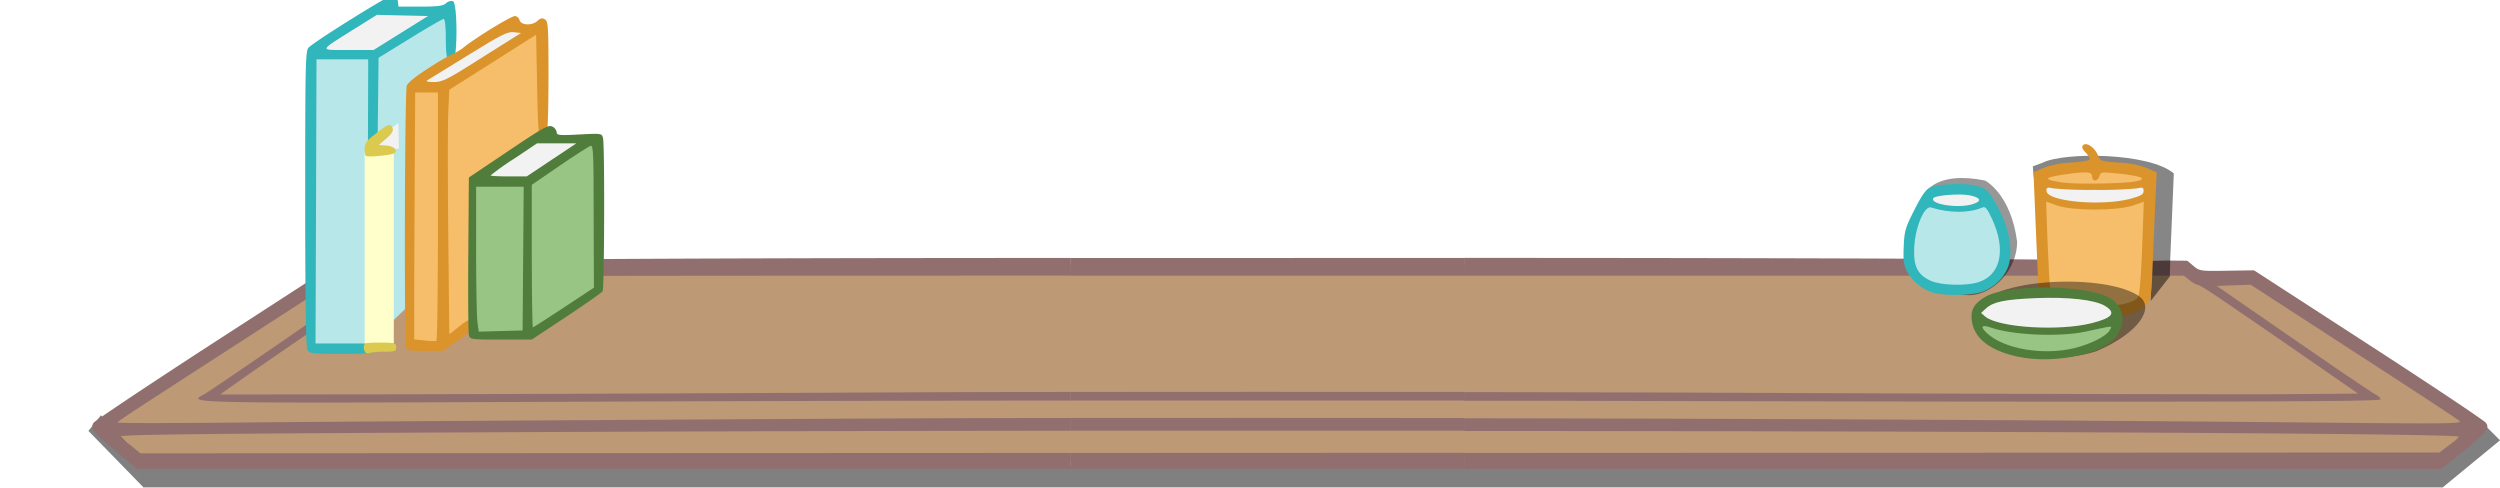 <?xml version="1.0" encoding="UTF-8" standalone="no"?>
<svg
   xmlns:dc="http://purl.org/dc/elements/1.1/"
   xmlns:cc="http://creativecommons.org/ns#"
   xmlns:rdf="http://www.w3.org/1999/02/22-rdf-syntax-ns#"
   xmlns:svg="http://www.w3.org/2000/svg"
   xmlns="http://www.w3.org/2000/svg"
   xmlns:sodipodi="http://sodipodi.sourceforge.net/DTD/sodipodi-0.dtd"
   xmlns:inkscape="http://www.inkscape.org/namespaces/inkscape"
   viewBox="0 0 870.951 169.921"
   version="1.1"
   id="svg86"
   sodipodi:docname="Bottom Shelf.svg"
   inkscape:version="0.92.4 (5da689c313, 2019-01-14)"
   width="870.951"
   height="169.921">
  <sodipodi:namedview
     pagecolor="#ffffff"
     bordercolor="#666666"
     borderopacity="1"
     objecttolerance="10"
     gridtolerance="10"
     guidetolerance="10"
     inkscape:pageopacity="0"
     inkscape:pageshadow="2"
     inkscape:window-width="1910"
     inkscape:window-height="524"
     id="namedview88"
     showgrid="false"
     inkscape:zoom="1.0813249"
     inkscape:cx="157.26392"
     inkscape:cy="60.363538"
     inkscape:window-x="1922"
     inkscape:window-y="1603"
     inkscape:window-maximized="0"
     inkscape:current-layer="_3rd_shelf"
     inkscape:snap-global="false"
     inkscape:lockguides="true" />
  <defs
     id="defs4">
    <style
       id="style2">.cls-1{fill:#bd9975;}.cls-2{fill:#916f6f;}.cls-3{fill:#30b6bb;}.cls-4{fill:#f2f2f2;}.cls-5{fill:#b8e7e9;}.cls-6{fill:#da942b;}.cls-7{fill:#f6bd6a;}.cls-8{fill:#507d3b;}.cls-9{fill:#98c583;}.cls-10{fill:#ffffcb;}.cls-11{fill:#dbca4d;}</style>
    <filter
       style="color-interpolation-filters:sRGB"
       inkscape:label="Drop Shadow"
       id="filter1630">
      <feFlood
         flood-opacity="0.498"
         flood-color="rgb(0,0,0)"
         result="flood"
         id="feFlood1620" />
      <feComposite
         in="flood"
         in2="SourceGraphic"
         operator="in"
         result="composite1"
         id="feComposite1622" />
      <feGaussianBlur
         in="composite1"
         stdDeviation="0"
         result="blur"
         id="feGaussianBlur1624" />
      <feOffset
         dx="7.4"
         dy="1.4"
         result="offset"
         id="feOffset1626" />
      <feComposite
         in="offset"
         in2="offset"
         operator="atop"
         result="composite2"
         id="feComposite1628" />
    </filter>
    <filter
       style="color-interpolation-filters:sRGB"
       inkscape:label="Drop Shadow"
       id="filter1671">
      <feFlood
         flood-opacity="0.498"
         flood-color="rgb(0,0,0)"
         result="flood"
         id="feFlood1661" />
      <feComposite
         in="flood"
         in2="SourceGraphic"
         operator="in"
         result="composite1"
         id="feComposite1663" />
      <feGaussianBlur
         in="composite1"
         stdDeviation="0"
         result="blur"
         id="feGaussianBlur1665" />
      <feOffset
         dx="7.4"
         dy="1.4"
         result="offset"
         id="feOffset1667" />
      <feComposite
         in="offset"
         in2="offset"
         operator="atop"
         result="fbSourceGraphic"
         id="feComposite1669" />
      <feColorMatrix
         result="fbSourceGraphicAlpha"
         in="fbSourceGraphic"
         values="0 0 0 -1 0 0 0 0 -1 0 0 0 0 -1 0 0 0 0 1 0"
         id="feColorMatrix1673" />
      <feFlood
         id="feFlood1675"
         flood-opacity="0.498"
         flood-color="rgb(0,0,0)"
         result="flood"
         in="fbSourceGraphic" />
      <feComposite
         in2="fbSourceGraphic"
         id="feComposite1677"
         in="flood"
         operator="in"
         result="composite1" />
      <feGaussianBlur
         id="feGaussianBlur1679"
         in="composite1"
         stdDeviation="0"
         result="blur" />
      <feOffset
         id="feOffset1681"
         dx="7.4"
         dy="1.4"
         result="offset" />
      <feComposite
         in2="offset"
         id="feComposite1683"
         in="offset"
         operator="atop"
         result="composite2" />
    </filter>
    <filter
       style="color-interpolation-filters:sRGB"
       inkscape:label="Drop Shadow"
       id="filter1723">
      <feFlood
         flood-opacity="0.498"
         flood-color="rgb(0,0,0)"
         result="flood"
         id="feFlood1713" />
      <feComposite
         in="flood"
         in2="SourceGraphic"
         operator="in"
         result="composite1"
         id="feComposite1715" />
      <feGaussianBlur
         in="composite1"
         stdDeviation="0"
         result="blur"
         id="feGaussianBlur1717" />
      <feOffset
         dx="7.4"
         dy="1.4"
         result="offset"
         id="feOffset1719" />
      <feComposite
         in="offset"
         in2="offset"
         operator="atop"
         result="composite2"
         id="feComposite1721" />
    </filter>
    <filter
       style="color-interpolation-filters:sRGB;"
       inkscape:label="Drop Shadow"
       id="filter2186">
      <feFlood
         flood-opacity="0.498"
         flood-color="rgb(0,0,0)"
         result="flood"
         id="feFlood2176" />
      <feComposite
         in="flood"
         in2="SourceGraphic"
         operator="in"
         result="composite1"
         id="feComposite2178" />
      <feGaussianBlur
         in="composite1"
         stdDeviation="0"
         result="blur"
         id="feGaussianBlur2180" />
      <feOffset
         dx="4.1"
         dy="-1.9"
         result="offset"
         id="feOffset2182" />
      <feComposite
         in="SourceGraphic"
         in2="offset"
         operator="over"
         result="composite2"
         id="feComposite2184" />
    </filter>
    <filter
       style="color-interpolation-filters:sRGB;"
       inkscape:label="Drop Shadow"
       id="filter2198">
      <feFlood
         flood-opacity="0.498"
         flood-color="rgb(0,0,0)"
         result="flood"
         id="feFlood2188" />
      <feComposite
         in="flood"
         in2="SourceGraphic"
         operator="in"
         result="composite1"
         id="feComposite2190" />
      <feGaussianBlur
         in="composite1"
         stdDeviation="0"
         result="blur"
         id="feGaussianBlur2192" />
      <feOffset
         dx="4.1"
         dy="-1.9"
         result="offset"
         id="feOffset2194" />
      <feComposite
         in="SourceGraphic"
         in2="offset"
         operator="over"
         result="composite2"
         id="feComposite2196" />
    </filter>
    <filter
       style="color-interpolation-filters:sRGB;"
       inkscape:label="Drop Shadow"
       id="filter2210">
      <feFlood
         flood-opacity="0.498"
         flood-color="rgb(0,0,0)"
         result="flood"
         id="feFlood2200" />
      <feComposite
         in="flood"
         in2="SourceGraphic"
         operator="in"
         result="composite1"
         id="feComposite2202" />
      <feGaussianBlur
         in="composite1"
         stdDeviation="0"
         result="blur"
         id="feGaussianBlur2204" />
      <feOffset
         dx="4.1"
         dy="-1.9"
         result="offset"
         id="feOffset2206" />
      <feComposite
         in="SourceGraphic"
         in2="offset"
         operator="over"
         result="composite2"
         id="feComposite2208" />
    </filter>
  </defs>
  <g
     id="Layer_2"
     data-name="Layer 2"
     transform="translate(32.165,0.032)">
    <g
       id="_3rd_shelf"
       data-name="3rd shelf">
      <rect
         class="cls-1"
         x="332.149"
         y="92.03"
         width="153.578"
         height="69.06"
         id="rect6"
         style="fill:#bd9975;stroke-width:1" />
      <path
         class="cls-1"
         d="m 829.49,147.89 -14.39,13.19 -100.4,-0.63 v 0.64 H 477.88 V 92 H 714.7 v 0.1 l 11.81,-0.1 3.94,3.08 19.19,0.52 z"
         id="path8"
         inkscape:connector-curvature="0"
         style="fill:#bd9975" />
      <path
         class="cls-1"
         d="m 120.46,92 h 220.19 v 69.06 H 120.46 v -0.64 l -103,0.64 L 3,147.9 82.89,95.64 102.08,95.12 106,92 l 14.44,0.12 z"
         id="path10"
         inkscape:connector-curvature="0"
         style="fill:#bd9975" />
      <path
         class="cls-7"
         d="m 676.024,57.922 3.335,-1.238 c 7.527,-3.826 37.342,-3.585 45.789,3.713 l -1.276,30.453 c -18.797,2.852 -45.911,0.049 -47.847,-32.927 z"
         id="path36-6"
         inkscape:connector-curvature="0"
         style="fill:#000000;fill-opacity:0.475;stroke-width:1"
         sodipodi:nodetypes="cccccc" />
      <g
         id="g957">
        <path
           inkscape:connector-curvature="0"
           id="path925-7"
           d="m 17.662,169.6 -19.025,-19.512 4.373,-5.458 14.651,15.828 z"
           style="fill:#000000;fill-opacity:0.498;stroke:none;stroke-width:1px;stroke-linecap:butt;stroke-linejoin:miter;stroke-opacity:1" />
        <rect
           y="161.916"
           x="17.656"
           height="7.847"
           width="801.06"
           id="rect906"
           style="fill:#000000;fill-opacity:0.498;stroke:none;stroke-width:5.5;stroke-linecap:round;stroke-miterlimit:4;stroke-dasharray:none;stroke-opacity:1" />
        <path
           inkscape:connector-curvature="0"
           id="path925"
           d="m 818.672,169.889 20.114,-16.531 -4.624,-4.624 -15.49,13.409 z"
           style="fill:#000000;fill-opacity:0.498;stroke:none;stroke-width:1px;stroke-linecap:butt;stroke-linejoin:miter;stroke-opacity:1" />
      </g>
      <path
         id="Right_Shelf_Outline"
         data-name="Right Shelf Outline"
         class="cls-2"
         d="m 833,151 a 81,81 0 0 1 -8.28,7.29 l -6.41,5.06 H 477.88 v -5.59 l 339.81,-0.15 3.5,-2.67 a 20.51,20.51 0 0 0 3.33,-2.83 c -1.14,-1.14 -163.41,-1.93 -346.64,-2 v -4.43 c 104.83,0.14 214.56,0.68 304,1.57 38.42,0.38 43.78,0.3 42.84,-0.61 -0.6,-0.58 -17.21,-11.48 -36.93,-24.22 l -35.85,-23.26 -11.82,0.42 26.57,18.36 c 14.61,10.09 27.5,18.82 28.63,19.39 1.13,0.57 1.95,1.38 1.81,1.8 -0.28,0.86 -75.55,1 -297.13,0.44 h -22.12 v -3 c 35,0.05 69.5,0.13 99.88,0.26 88.5,0.37 172.32,0.57 186.25,0.46 l 25.33,-0.21 -18.78,-13 c -30.95,-21.36 -36.15,-24.84 -37,-24.84 a 7.93,7.93 0 0 1 -2.87,-1.62 L 728.63,96 H 477.88 v -6.19 c 81.5,0 156.27,0.21 189.78,0.49 l 62.17,0.5 2.17,1.82 c 2.09,1.77 2.45,1.82 11.62,1.67 L 753.08,94.14 793,120 c 22,14.24 40.38,26.52 40.89,27.29 0.84,1.24 0.71,1.71 -0.89,3.71 z"
         inkscape:connector-curvature="0"
         style="fill:#916f6f" />
      <g
         id="Shelf_Middle"
         data-name="Shelf Middle">
        <polygon
           class="cls-2"
           points="340.65,163.3 340.65,157.76 419.08,157.73 477.88,157.71 477.88,163.3 "
           id="polygon14"
           style="fill:#916f6f" />
        <path
           class="cls-2"
           d="M 477.88,145.59 V 150 c -45.17,0 -91.37,0 -137.23,0 v -4.43 c 43.94,-0.02 90.19,-0.03 137.23,0.02 z"
           id="path16"
           inkscape:connector-curvature="0"
           style="fill:#916f6f" />
        <path
           class="cls-2"
           d="m 477.88,136.51 v 3 c -39.88,0 -88,0 -137.23,0 v -3 c 42.35,-0.05 90.07,-0.05 137.23,0 z"
           id="path18"
           inkscape:connector-curvature="0"
           style="fill:#916f6f" />
        <path
           class="cls-2"
           d="M 477.88,89.83 V 96 H 340.65 v -6.15 c 44.82,-0.03 91.86,-0.03 137.23,-0.02 z"
           id="path20"
           inkscape:connector-curvature="0"
           style="fill:#916f6f" />
      </g>
      <path
         style="fill:#000000;fill-opacity:0.475;stroke:none;stroke-width:1.002;stroke-linecap:butt;stroke-linejoin:miter;stroke-miterlimit:4;stroke-dasharray:none;stroke-opacity:1"
         d="m 717.127,104.774 6.651,-8.523 0.118,-5.537 -6.371,0.163 z"
         id="path1687-8"
         inkscape:connector-curvature="0"
         sodipodi:nodetypes="ccccc" />
      <g
         id="Bottom_Candles"
         data-name="Bottom Candles">
        <g
           id="Orange_Candle"
           data-name="Orange Candle">
          <path
             class="cls-6"
             d="M 715.78,58.52 A 30.64,30.64 0 0 0 706,56.61 c -6.24,-0.41 -6.42,-0.47 -7.27,-2.53 -1.13,-2.72 -4,-4.7 -5.15,-3.56 -0.61,0.61 -0.42,1.24 0.76,2.49 a 6.08,6.08 0 0 1 1.57,2.43 c 0,0.43 -2.74,0.92 -6.44,1.16 a 31.24,31.24 0 0 0 -9.83,1.91 l -3.38,1.49 0.47,11.33 c 1.49,35.32 1.24,32.55 3.1,34.76 1.64,2 6.08,3.85 10.67,4.56 4.2,0.66 16.57,-0.2 20,-1.37 a 13.66,13.66 0 0 0 5.11,-3.2 c 1.59,-1.88 1.73,-2.82 2.18,-14.15 0.26,-6.68 0.69,-16.59 0.94,-22 l 0.46,-9.89 z"
             id="path30"
             inkscape:connector-curvature="0"
             style="fill:#da942b" />
          <path
             class="cls-7"
             d="m 687,60.75 c 7.85,-1.14 9.67,-1 9.67,0.69 0,1.91 1.94,1.85 2.55,-0.09 0.45,-1.43 0.82,-1.5 5.27,-1.06 9.32,0.92 11.88,1.89 7.48,2.85 -3.66,0.8 -20.66,1.1 -25.28,0.45 -7.25,-1.01 -7.16,-1.77 0.31,-2.84 z"
             id="path32"
             inkscape:connector-curvature="0"
             style="fill:#f6bd6a" />
          <path
             class="cls-4"
             d="m 683.12,65.6 a 138.22,138.22 0 0 0 14.58,0.52 137.93,137.93 0 0 0 14.58,-0.52 c 2,-0.45 2.34,-0.33 2.34,0.87 0,1.2 -0.9,1.66 -3.75,2.51 -10,3 -30.09,1.28 -30.09,-2.54 0,-1.17 0.34,-1.29 2.34,-0.84 z"
             id="path34"
             inkscape:connector-curvature="0"
             style="fill:#f2f2f2" />
          <path
             class="cls-7"
             d="m 714.21,84 c -0.28,7.57 -0.7,15.23 -1,17 -0.43,3.13 -0.56,3.28 -4,4.47 -5,1.69 -18.07,1.69 -23,0 -3.34,-1.15 -3.61,-1.43 -4.05,-4.11 -0.25,-1.59 -0.69,-9.24 -1,-17 l -0.5,-14.13 3.83,1.33 c 5.44,1.88 20.94,1.88 26.38,0 l 3.82,-1.32 z"
             id="path36"
             inkscape:connector-curvature="0"
             style="fill:#f6bd6a" />
        </g>
        <g
           transform="matrix(2.098,0,0,2.293,-647.719,-215.349)"
           id="Blue_Candle-5-5"
           data-name="Blue Candle"
           style="stroke-width:0.456">
          <path
             inkscape:connector-curvature="0"
             class="cls-5"
             d="m 641.476,147.273 c -3.771,1.171 -10.954,1.444 -13.821,0.087 -4.925,-1.422 -6.501,-3.754 -6.538,-6.243 2.694,-5.198 22.379,-5.688 27.562,-2.15 2.613,1.783 -0.337,5.676 -7.203,8.306 z"
             id="path27-1-0"
             style="fill:#000000;fill-opacity:0.41;stroke-width:0.456"
             sodipodi:nodetypes="cccscc" />
        </g>
        <g
           id="Green_Candle"
           data-name="Green Candle">
          <path
             class="cls-8"
             d="m 702.66,103.7 c -8.22,-4.62 -35.55,-4.8 -43.26,-0.29 -3.89,2.28 -5.18,4.66 -4.6,8.49 0.9,6 6.3,10.21 15.86,12.29 12.51,2.73 29.8,-0.75 34.38,-6.91 3.72,-5.02 2.72,-10.71 -2.38,-13.58 z"
             id="path39"
             inkscape:connector-curvature="0"
             style="fill:#507d3b" />
          <path
             class="cls-9"
             d="m 702.78,115.07 c -1.09,2 -6.82,4.88 -12.47,6.22 -10.87,2.56 -24.39,0.22 -30.22,-5.23 -2.56,-2.4 -2,-3.12 1.52,-1.91 7.57,2.6 23.93,3.28 32.83,1.34 10.18,-2.21 9.27,-2.16 8.34,-0.42 z"
             id="path41"
             inkscape:connector-curvature="0"
             style="fill:#98c583" />
          <path
             class="cls-4"
             d="m 696.49,112.56 c -11.3,2.85 -32.21,1.57 -37,-2.27 L 658,109 l 1.67,-1.54 c 2.55,-2.36 6.51,-3.18 17.41,-3.63 11.31,-0.47 20.61,0.58 24.13,2.72 3.95,2.45 2.6,4.16 -4.72,6.01 z"
             id="path43"
             inkscape:connector-curvature="0"
             style="fill:#f2f2f2" />
        </g>
        <g
           transform="matrix(0.972,0,0,2.386,130.291,-270.403)"
           id="Blue_Candle-5"
           data-name="Blue Candle"
           style="stroke-width:0.657">
          <path
             inkscape:connector-curvature="0"
             class="cls-5"
             d="m 533.814,155.985 c 9.142,1.806 22.05,-2.298 22.013,-7.392 -2.244,-7.023 -11.501,-8.92 -11.501,-8.92 -33.957,-2.777 -27.685,10.934 -10.512,16.313 z"
             id="path27-1"
             style="fill:#000000;fill-opacity:0.41;stroke-width:0.657"
             sodipodi:nodetypes="cccc" />
        </g>
        <g
           id="Blue_Candle"
           data-name="Blue Candle">
          <path
             class="cls-3"
             d="m 662.45,69.7 c -2,-3.33 -2.83,-4.06 -5.59,-4.89 -3.84,-1.15 -13.81,-0.82 -16.7,0.55 -1.38,0.66 -3,2.93 -5.4,7.75 -3.16,6.22 -3.48,7.33 -3.71,12.75 -0.2,5 0,6.43 1.28,8.92 a 16,16 0 0 0 9.58,7.32 c 3.56,0.85 10.83,0.81 15,-0.08 4.87,-1 9.54,-5.38 10.78,-10 1.59,-6.02 -0.3,-14.09 -5.24,-22.32 z"
             id="path23"
             inkscape:connector-curvature="0"
             style="fill:#30b6bb" />
          <path
             class="cls-4"
             d="m 641.37,69 c 0.62,-1 9.15,-1.66 12.6,-1 3.87,0.77 4.42,2 1.38,3 -4.83,1.73 -15.35,0.19 -13.98,-2 z"
             id="path25"
             inkscape:connector-curvature="0"
             style="fill:#f2f2f2" />
          <path
             class="cls-5"
             d="m 656.86,98.34 c -4.42,1.32 -13,1 -16.36,-0.53 -4.66,-2.14 -6.08,-5 -5.79,-11.56 0.32,-7.12 3.54,-14.77 5.89,-14 6.39,2 13.21,2 17.87,0 1,-0.44 1.65,0.31 3.38,4.05 4.99,10.78 2.98,19.7 -4.99,22.04 z"
             id="path27"
             inkscape:connector-curvature="0"
             style="fill:#b8e7e9" />
        </g>
      </g>
      <path
         id="Left_Shelf_Outline"
         data-name="Left Shelf Outline"
         class="cls-2"
         d="m 100,99.64 a 24.39,24.39 0 0 0 4.21,-2.52 c 1.12,-1 24,-1.12 236.48,-1.13 v -6.16 c -75,0 -142.39,0.21 -174.09,0.46 l -62.28,0.49 -2,1.7 c -2.42,2 -1.63,1.91 -12.36,1.75 L 81.32,94.09 41.28,120 C 19.3,134.27 0.92,146.53 0.43,147.27 c -1.25,1.87 -0.12,3.28 8.2,10.25 l 6.89,5.78 h 325.13 v -5.54 L 16.74,157.9 13.21,155 a 21.28,21.28 0 0 1 -3.37,-3 c 0.64,-0.65 30.87,-1 138,-1.47 58.89,-0.28 125.38,-0.44 192.81,-0.51 v -4.43 c -31.91,0 -62.33,0.15 -90.39,0.3 -42.32,0.23 -85.72,0.48 -121.54,0.71 -35.82,0.23 -64.08,0.44 -76.1,0.56 -24.06,0.25 -43.74,0.26 -43.74,0 0,-0.47 0.51,-0.81 44.12,-29 l 29.36,-19 5.91,0.21 5.91,0.21 -26.35,18.15 c -14.49,10 -27.36,18.73 -28.6,19.44 -6,3.44 -12.55,3.32 148.39,2.68 43.23,-0.17 99,-0.29 153,-0.33 v -3 c -26.34,0 -50.07,0.1 -69,0.19 -65.54,0.32 -143.45,0.6 -173.12,0.63 l -54,0.06 2.85,-2 C 59.88,126.42 97.66,100.74 100,99.64 Z"
         inkscape:connector-curvature="0"
         style="fill:#916f6f" />
      <g
         id="Bottom_Books"
         data-name="Bottom Books">
        <g
           id="Blue_Book"
           data-name="Blue Book"
           style="filter:url(#filter2186)">
          <path
             class="cls-5"
             d="m 119.81,95.08 -26,25.13 V 21.75 L 120.28,5 Q 120,50 119.81,95.08 Z"
             id="path47"
             inkscape:connector-curvature="0"
             style="fill:#b8e7e9" />
          <path
             class="cls-3"
             d="M 121.52,2.26 A 2.75,2.75 0 0 0 119.12,3 c -1,0.92 -2.89,1.17 -8.93,1.17 h -7.63 l -0.23,-2 C 102.2,1.03 101.6,0.1 100.91,-0.03 99.84,-0.21 74.39,15.6 71.32,18.37 c -1.17,1.07 -1.26,4.51 -1.26,52.56 0,34.06 0.25,51.88 0.75,52.81 0.69,1.28 1.6,1.39 11.64,1.39 9.13,0 11.11,-0.19 12.22,-1.19 1.46,-1.32 1.72,-2.87 0.56,-3.26 C 94.7,120.5 94.65,105.45 95.05,71.23 L 95.62,22 l 11,-6.77 c 6,-3.72 11.3,-6.77 11.7,-6.77 0.4,0 0.73,2.66 0.73,6.66 0,7.06 0.57,8.94 2.44,8.23 1.67,-0.62 1.71,-20.44 0.03,-21.09 z"
             id="path49"
             inkscape:connector-curvature="0"
             style="fill:#30b6bb" />
          <path
             class="cls-5"
             d="m 92,28.11 c 0,3.07 -0.09,25.34 -0.18,49.5 l -0.16,43.92 h -18 L 73.84,72 74,22.53 h 18 z"
             id="path51"
             inkscape:connector-curvature="0"
             style="fill:#b8e7e9" />
          <path
             class="cls-4"
             d="m 103.39,13.35 -9.52,5.94 h -8.84 c -10.27,0 -10.44,0.56 2,-7.25 l 8,-5 8.91,0.21 8.91,0.2 z"
             id="path53"
             inkscape:connector-curvature="0"
             style="fill:#f2f2f2" />
        </g>
        <g
           id="Yellow_Book"
           data-name="Yellow Book">
          <rect
             class="cls-10"
             x="94.88"
             y="52.65"
             width="10.14"
             height="67.01"
             id="rect56"
             style="fill:#ffffcb" />
          <path
             class="cls-11"
             d="m 95.146,122.777 a 3.381,3.306 0 0 1 -0.564,-2.006 c 0,-1.267 0.71,-1.455 5.636,-1.455 5.14,0 5.636,0.154 5.636,1.587 0,1.433 -0.541,1.587 -4.001,1.587 a 22.722,22.218 0 0 0 -5.106,0.419 1.758,1.719 0 0 1 -1.691,-0.132 z"
             id="path58"
             inkscape:connector-curvature="0"
             style="fill:#dbca4d;stroke-width:1" />
          <path
             class="cls-4"
             d="M 106.83,51.73 96,52.64 c 0,-0.58 0,-1.16 -0.07,-1.75 l 10.69,-8.1 z"
             id="path60"
             inkscape:connector-curvature="0"
             style="fill:#f2f2f2" />
          <path
             class="cls-11"
             d="m 95.26,54.32 a 6.18,6.18 0 0 1 -0.38,-2.61 c 0,-1.84 0.68,-2.75 4,-5.28 4.43,-3.42 5,-3.61 5.73,-1.8 0.35,0.9 -0.25,1.91 -2.15,3.55 l -2.63,2.3 2.75,0.22 c 3.25,0.27 4.37,2.46 1.56,3 -3,0.62 -8.44,1 -8.84,0.58 z"
             id="path62"
             inkscape:connector-curvature="0"
             style="fill:#dbca4d" />
        </g>
        <g
           id="Orange_Book"
           data-name="Orange Book"
           style="filter:url(#filter2210)">
          <path
             class="cls-7"
             d="M 152.55,11.84 119,33.51 v 88 L 152.67,91.7 Z"
             id="path65"
             inkscape:connector-curvature="0"
             style="fill:#f6bd6a" />
          <path
             class="cls-6"
             d="m 105.22,122.94 c -0.72,-1.88 -0.5,-89.32 0.23,-91.24 0.42,-1.12 3.45,-3.5 8.27,-6.53 A 75.6,75.6 0 0 1 122,20.4 16.78,16.78 0 0 0 125.74,18 c 4.92,-3.76 16.12,-10.55 17.4,-10.55 a 2,2 0 0 1 1.6,1.44 c 0.59,1.83 4.35,2 6.29,0.21 1,-0.94 1.65,-1.05 2.58,-0.46 1.09,0.7 1.21,2.69 1.21,19.41 0,10.25 -0.24,19.39 -0.54,20.31 -0.3,0.92 -1,1.59 -1.8,1.43 -1.14,-0.22 -1.29,-1.84 -1.62,-18 L 150.5,13.97 135.38,23.55 120.26,33.13 119.9,41 c -0.19,4.34 -0.19,23.51 0,42.61 l 0.36,34.72 3.16,-2.5 c 3.54,-2.79 3.89,-2.9 5,-1.54 1.11,1.36 0.12,2.4 -5.62,6.51 l -4.64,3.33 h -6.26 c -5,0 -6.35,-0.22 -6.7,-1.14 z"
             id="path67"
             inkscape:connector-curvature="0"
             style="fill:#da942b" />
          <path
             class="cls-7"
             d="M 116.3,77.24 V 34.08 h -7.92 l -0.17,30.24 c -0.09,16.63 -0.17,36 -0.18,43 v 12.78 l 3.6,0.38 a 18.38,18.38 0 0 0 4.14,0.14 c 0.3,-0.14 0.54,-19.67 0.54,-43.4 z"
             id="path69"
             inkscape:connector-curvature="0"
             style="fill:#f6bd6a" />
          <path
             class="cls-4"
             d="m 129.26,23.42 c 6.14,-3.88 12.25,-7.73 13.59,-8.55 l 2.42,-1.49 -2.51,-0.3 c -2.18,-0.25 -4.25,0.78 -15.74,7.88 l -14.32,8.82 c -0.75,0.46 -0.11,0.66 2.16,0.67 2.88,0 4.5,-0.77 14.4,-7 z"
             id="path71"
             inkscape:connector-curvature="0"
             style="fill:#f2f2f2" />
        </g>
        <g
           id="Green_Book"
           data-name="Green Book"
           style="filter:url(#filter2198)">
          <path
             class="cls-8"
             d="m 173.82,50 c -0.43,-1.68 -0.48,-1.69 -8.28,-1.28 -6.93,0.37 -7.86,0.28 -7.86,-0.75 a 2.75,2.75 0 0 0 -1.5,-2 c -1.32,-0.71 -3.2,0.33 -15.3,8.46 l -13.8,9.27 -0.2,26.61 c -0.11,14.64 0,27.34 0.19,28.23 0.39,1.59 0.6,1.62 11.17,1.62 H 149 l 12.08,-8 c 6.64,-4.4 12.3,-8.37 12.59,-8.82 0.63,-0.93 0.76,-50.89 0.15,-53.34 z"
             id="path74"
             inkscape:connector-curvature="0"
             style="fill:#507d3b" />
          <path
             class="cls-9"
             d="m 145.8,117 -7.64,0.2 -7.64,0.21 -0.46,-3.37 c -0.25,-1.85 -0.46,-13.2 -0.46,-25.22 V 66.93 h 16.58 z"
             id="path76"
             inkscape:connector-curvature="0"
             style="fill:#98c583" />
          <path
             class="cls-4"
             d="m 147.24,63.33 h -6.3 c -3.46,0 -6.3,-0.16 -6.3,-0.35 a 89.35,89.35 0 0 1 8.1,-5.76 l 8.09,-5.41 h 13.69 l -8.64,5.76 z"
             id="path78"
             inkscape:connector-curvature="0"
             style="fill:#f2f2f2" />
          <path
             class="cls-9"
             d="M 170.64,102.07 160.18,109 c -5.76,3.8 -10.62,6.91 -10.8,6.91 -0.18,0 -0.38,-11.19 -0.38,-24.84 V 66.25 l 9.75,-6.68 c 5.36,-3.67 10.22,-6.78 10.8,-6.91 0.91,-0.2 1,3.17 1,24.59 z"
             id="path80"
             inkscape:connector-curvature="0"
             style="fill:#98c583" />
        </g>
        <g
           transform="translate(-32.165,79.673)"
           id="Green_Book-1"
           data-name="Green Book"
           style="filter:url(#filter1630)" />
      </g>
    </g>
  </g>
</svg>
